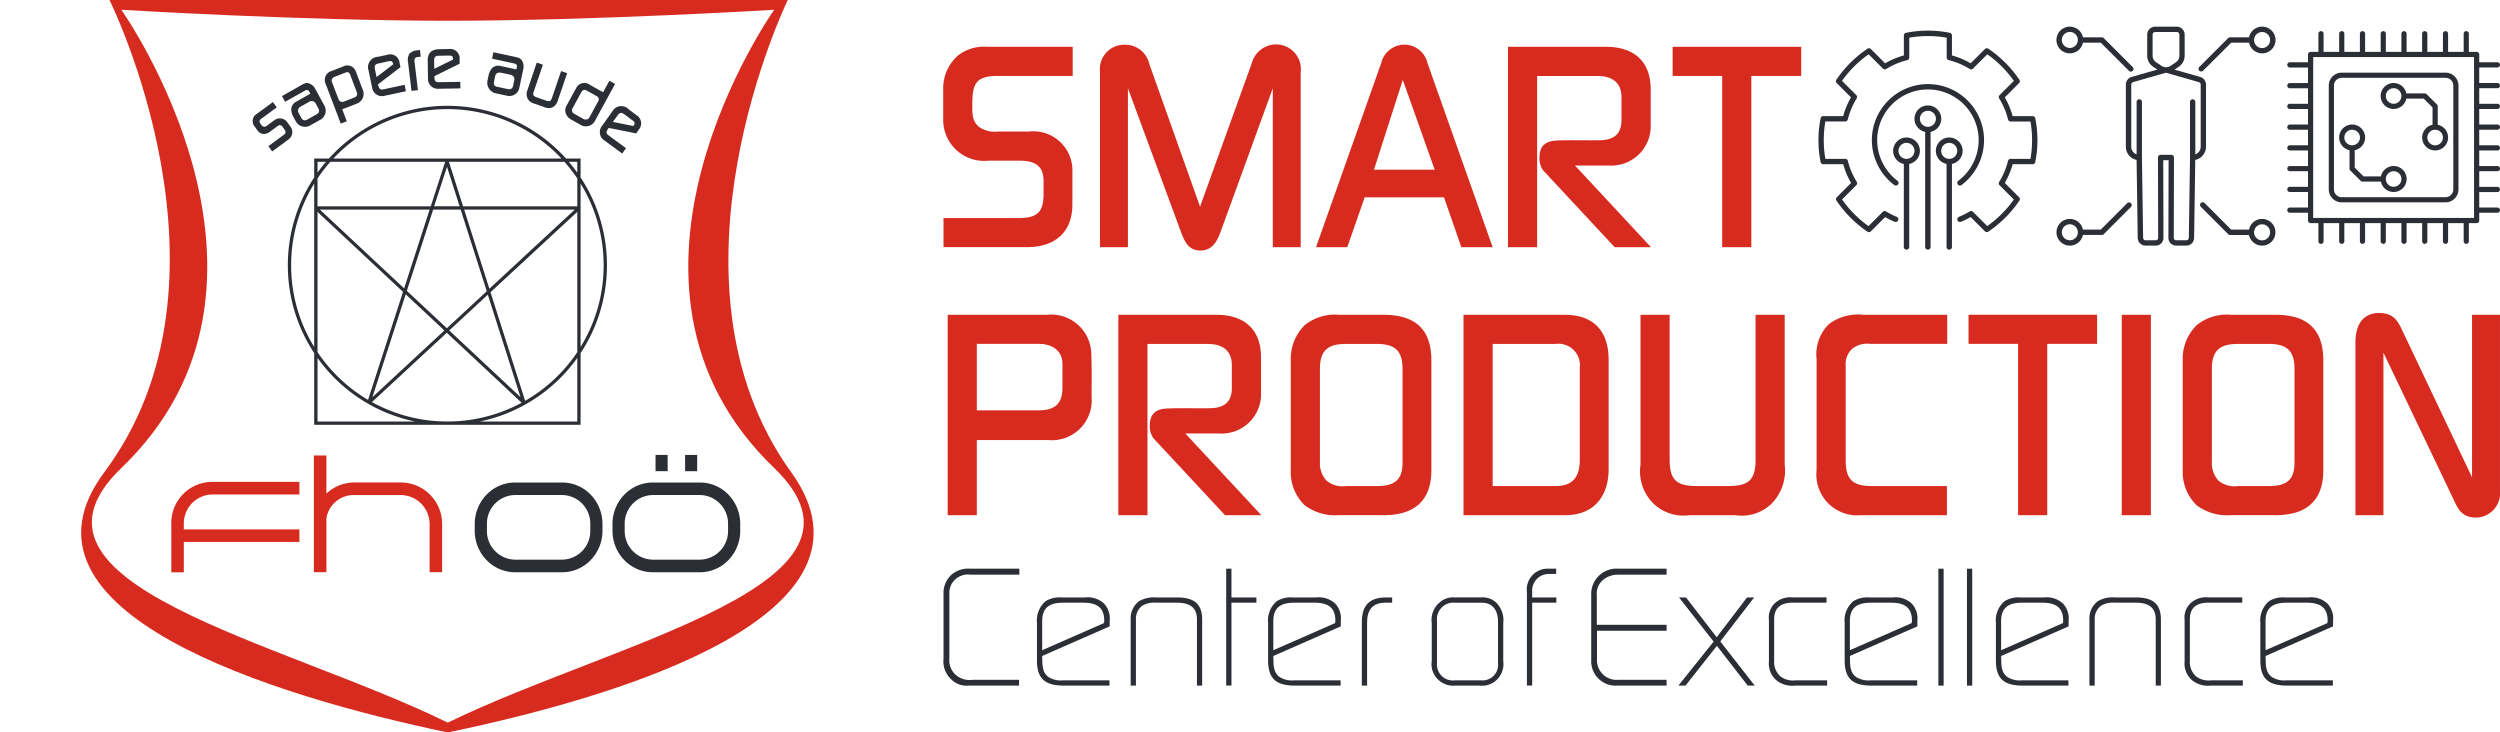 <svg xmlns="http://www.w3.org/2000/svg" xmlns:xlink="http://www.w3.org/1999/xlink" width="175" height="51.269" viewBox="0 0 175 51.269">
  <defs>
    <clipPath id="clip-path">
      <path id="Pfad_67" data-name="Pfad 67" d="M.029,4.732h175V-46.537H.029Z" transform="translate(-0.029 46.537)" fill="none"/>
    </clipPath>
  </defs>
  <g id="Gruppe_63" data-name="Gruppe 63" transform="translate(-0.029 46.537)">
    <g id="Gruppe_62" data-name="Gruppe 62" transform="translate(0.029 -46.537)" clip-path="url(#clip-path)">
      <g id="Gruppe_1" data-name="Gruppe 1" transform="translate(148.814 1.866)">
        <path id="Pfad_1" data-name="Pfad 1" d="M.834,1.251V-3.1a.562.562,0,0,0-.406-.539l-1.8-.513.295-.2A.932.932,0,0,0-.662-5.13V-6.6a.562.562,0,0,0-.56-.561h-1.5a.563.563,0,0,0-.561.561V-5.13a.934.934,0,0,0,.416.778l.295.195-1.8.515a.564.564,0,0,0-.406.539V1.251a.936.936,0,0,0,.751.916l.08,5.468a.545.545,0,0,0,.543.531h.715a.542.542,0,0,0,.543-.544l-.014-5.436h.374L-1.8,7.622a.542.542,0,0,0,.543.544h.717A.545.545,0,0,0,0,7.635l.08-5.469a.936.936,0,0,0,.751-.915M-2.655-4.664a.559.559,0,0,1-.25-.466V-6.6a.188.188,0,0,1,.188-.188h1.5a.188.188,0,0,1,.187.188V-5.13a.559.559,0,0,1-.25.466l-.374.249a.557.557,0,0,1-.623,0ZM.46,1.251a.561.561,0,0,1-.375.526V-1.89A.186.186,0,0,0-.1-2.077a.186.186,0,0,0-.187.187V2L-.37,7.628a.17.17,0,0,1-.168.164h-.717a.167.167,0,0,1-.168-.169L-1.41,2A.186.186,0,0,0-1.6,1.812h-.747A.186.186,0,0,0-2.53,2l.014,5.624a.168.168,0,0,1-.169.169H-3.4a.17.17,0,0,1-.169-.164L-3.652,2V-1.89a.186.186,0,0,0-.187-.187.186.186,0,0,0-.187.187V1.777A.56.56,0,0,1-4.4,1.251V-3.1a.186.186,0,0,1,.135-.18l2.294-.655,2.3.657A.185.185,0,0,1,.46-3.1Z" transform="translate(4.774 7.16)" fill="#2b2e34"/>
      </g>
      <g id="Gruppe_2" data-name="Gruppe 2" transform="translate(153.899 1.865)">
        <path id="Pfad_2" data-name="Pfad 2" d="M.662,0A.936.936,0,0,0-.255.748H-1.582A.185.185,0,0,0-1.714.8L-3.733,2.82a.187.187,0,0,0,0,.264.184.184,0,0,0,.264,0L-1.5,1.122h1.25A.935.935,0,1,0,.662,0m0,1.5a.561.561,0,1,1,.56-.56.562.562,0,0,1-.56.56" transform="translate(3.787)" fill="#2b2e34"/>
      </g>
      <g id="Gruppe_3" data-name="Gruppe 3" transform="translate(143.954 1.866)">
        <path id="Pfad_3" data-name="Pfad 3" d="M.139.278A.937.937,0,0,0,1.055-.47h1.25L4.269,1.494a.187.187,0,1,0,.264-.264L2.514-.789a.186.186,0,0,0-.132-.055H1.055a.937.937,0,0,0-.916-.747A.935.935,0,0,0-.8-.657.936.936,0,0,0,.139.278m0-1.5a.561.561,0,0,1,.56.56A.562.562,0,0,1,.139-.1a.562.562,0,0,1-.56-.561.561.561,0,0,1,.56-.56" transform="translate(0.796 1.591)" fill="#2b2e34"/>
      </g>
      <g id="Gruppe_4" data-name="Gruppe 4" transform="translate(143.954 14.158)">
        <path id="Pfad_4" data-name="Pfad 4" d="M.737.008-1.122,1.868H-2.371a.937.937,0,0,0-.916-.747.935.935,0,0,0-.935.934.936.936,0,0,0,.935.935.938.938,0,0,0,.916-.748h1.326a.186.186,0,0,0,.133-.054L1,.272A.187.187,0,0,0,.737.008M-3.287,2.616a.563.563,0,0,1-.561-.561.562.562,0,0,1,.561-.56.562.562,0,0,1,.56.56.563.563,0,0,1-.56.561" transform="translate(4.222 0.046)" fill="#2b2e34"/>
      </g>
      <g id="Gruppe_5" data-name="Gruppe 5" transform="translate(154.003 14.157)">
        <path id="Pfad_5" data-name="Pfad 5" d="M.646.174A.935.935,0,0,0-.27.922H-1.52L-3.38-.939a.187.187,0,0,0-.264,0,.187.187,0,0,0,0,.264L-1.729,1.24A.186.186,0,0,0-1.6,1.3H-.27A.935.935,0,1,0,.646.174m0,1.5a.561.561,0,1,1,.56-.56.563.563,0,0,1-.56.56" transform="translate(3.698 0.993)" fill="#2b2e34"/>
      </g>
      <g id="Gruppe_6" data-name="Gruppe 6" transform="translate(127.29 2.148)">
        <path id="Pfad_6" data-name="Pfad 6" d="M.05.889a.187.187,0,0,0-.182.147,7.77,7.77,0,0,0,0,3.072.185.185,0,0,0,.182.147h1.4A5.414,5.414,0,0,0,2,5.565l-1,1a.188.188,0,0,0-.023.237A8.181,8.181,0,0,0,3.145,8.979a.187.187,0,0,0,.237-.023l1-1a5.219,5.219,0,0,0,.682.334.188.188,0,0,0,.135-.35,5.166,5.166,0,0,1-.747-.378.187.187,0,0,0-.231.027l-1,1A7.765,7.765,0,0,1,1.369,6.722l1-1a.187.187,0,0,0,.027-.231,5.1,5.1,0,0,1-.621-1.472A.186.186,0,0,0,1.59,3.88H.2a7.678,7.678,0,0,1,0-2.617H1.59a.185.185,0,0,0,.181-.141A5.072,5.072,0,0,1,2.392-.35a.187.187,0,0,0-.027-.231l-1-1A7.744,7.744,0,0,1,3.229-3.437l1,1a.189.189,0,0,0,.231.027,5.038,5.038,0,0,1,1.472-.62.188.188,0,0,0,.142-.182V-4.6a7.476,7.476,0,0,1,2.617,0v1.387a.187.187,0,0,0,.141.182,5.058,5.058,0,0,1,1.473.62.187.187,0,0,0,.23-.027l1-1a7.744,7.744,0,0,1,1.859,1.859l-1,1a.185.185,0,0,0-.026.231,5.1,5.1,0,0,1,.62,1.472.185.185,0,0,0,.181.141h1.388a7.678,7.678,0,0,1,0,2.617H13.167a.188.188,0,0,0-.182.142,5.1,5.1,0,0,1-.62,1.472.188.188,0,0,0,.026.231l1,1a7.765,7.765,0,0,1-1.859,1.859l-1-1a.187.187,0,0,0-.231-.027,5.166,5.166,0,0,1-.747.378.188.188,0,0,0-.107.243.19.19,0,0,0,.242.107,5.219,5.219,0,0,0,.682-.334l1,1a.187.187,0,0,0,.237.023,8.159,8.159,0,0,0,2.173-2.174.187.187,0,0,0-.022-.237l-1-1a5.414,5.414,0,0,0,.551-1.31h1.4a.186.186,0,0,0,.182-.147,7.792,7.792,0,0,0,0-3.072.187.187,0,0,0-.182-.147h-1.4a5.5,5.5,0,0,0-.552-1.31l1-1a.188.188,0,0,0,.023-.237,8.125,8.125,0,0,0-2.174-2.173.189.189,0,0,0-.237.022l-1,1a5.454,5.454,0,0,0-1.31-.551v-1.4a.187.187,0,0,0-.147-.183,7.765,7.765,0,0,0-3.071,0,.187.187,0,0,0-.148.183v1.4a5.454,5.454,0,0,0-1.31.551l-1-1a.188.188,0,0,0-.237-.022A8.142,8.142,0,0,0,.971-1.661a.188.188,0,0,0,.023.237l1,1A5.454,5.454,0,0,0,1.447.889Z" transform="translate(0.286 5.092)" fill="#2b2e34"/>
      </g>
      <g id="Gruppe_7" data-name="Gruppe 7" transform="translate(131.029 5.886)">
        <path id="Pfad_7" data-name="Pfad 7" d="M.9,1.006a.187.187,0,0,0,.224.3A3.952,3.952,0,0,0,2.7-1.835,3.93,3.93,0,0,0-1.23-5.761,3.93,3.93,0,0,0-5.155-1.835,3.951,3.951,0,0,0-3.586,1.306a.189.189,0,0,0,.262-.038.188.188,0,0,0-.036-.262A3.572,3.572,0,0,1-4.781-1.835,3.555,3.555,0,0,1-1.23-5.386,3.555,3.555,0,0,1,2.322-1.835,3.572,3.572,0,0,1,.9,1.006" transform="translate(5.155 5.761)" fill="#2b2e34"/>
      </g>
      <g id="Gruppe_8" data-name="Gruppe 8" transform="translate(132.523 9.625)">
        <path id="Pfad_8" data-name="Pfad 8" d="M.139,1.167A.186.186,0,0,0,.326.981V-4.833a.937.937,0,0,0,.748-.916.936.936,0,0,0-.935-.935A.936.936,0,0,0-.8-5.749a.937.937,0,0,0,.748.916V.981a.186.186,0,0,0,.187.187m-.56-6.916a.561.561,0,0,1,.56-.561.561.561,0,0,1,.56.561.561.561,0,0,1-.56.56.561.561,0,0,1-.56-.56" transform="translate(0.796 6.684)" fill="#2b2e34"/>
      </g>
      <g id="Gruppe_9" data-name="Gruppe 9" transform="translate(134.018 7.382)">
        <path id="Pfad_9" data-name="Pfad 9" d="M.139,1.5a.186.186,0,0,0,.187-.187V-6.743a.936.936,0,0,0,.748-.916.935.935,0,0,0-.935-.934A.935.935,0,0,0-.8-7.659a.936.936,0,0,0,.748.916V1.314A.186.186,0,0,0,.139,1.5m-.56-9.16a.561.561,0,0,1,.56-.56.561.561,0,0,1,.56.56.562.562,0,0,1-.56.561.562.562,0,0,1-.56-.561" transform="translate(0.796 8.593)" fill="#2b2e34"/>
      </g>
      <g id="Gruppe_10" data-name="Gruppe 10" transform="translate(135.514 9.625)">
        <path id="Pfad_10" data-name="Pfad 10" d="M.139,1.167A.186.186,0,0,0,.326.981V-4.833a.937.937,0,0,0,.748-.916.936.936,0,0,0-.935-.935A.936.936,0,0,0-.8-5.749a.937.937,0,0,0,.748.916V.981a.186.186,0,0,0,.187.187m-.56-6.916a.561.561,0,0,1,.56-.561.561.561,0,0,1,.56.561.561.561,0,0,1-.56.56.561.561,0,0,1-.56-.56" transform="translate(0.796 6.684)" fill="#2b2e34"/>
      </g>
      <g id="Gruppe_11" data-name="Gruppe 11" transform="translate(160.109 2.18)">
        <path id="Pfad_11" data-name="Pfad 11" d="M2.187.378a.181.181,0,0,0,0-.363H.916V-.53A.182.182,0,0,0,.734-.711H.189V-1.982a.181.181,0,0,0-.181-.182.182.182,0,0,0-.182.182V-.711h-1.09V-1.982a.181.181,0,0,0-.181-.182.181.181,0,0,0-.181.182V-.711h-1.09V-1.982A.181.181,0,0,0-2.9-2.164a.182.182,0,0,0-.183.182V-.711H-4.169V-1.982a.181.181,0,0,0-.182-.182.181.181,0,0,0-.181.182V-.711h-1.09V-1.982A.181.181,0,0,0-5.8-2.164a.182.182,0,0,0-.182.182V-.711H-7.074V-1.982a.182.182,0,0,0-.182-.182.182.182,0,0,0-.182.182V-.711H-8.527V-1.982a.181.181,0,0,0-.182-.182.181.181,0,0,0-.181.182V-.711H-9.98V-1.982a.181.181,0,0,0-.182-.182.181.181,0,0,0-.181.182V-.711h-.545a.182.182,0,0,0-.182.181V.015h-1.271A.181.181,0,0,0-12.522.2a.181.181,0,0,0,.181.181h1.271v1.09h-1.271a.181.181,0,0,0-.181.181.181.181,0,0,0,.181.182h1.271V2.92h-1.271a.182.182,0,0,0-.181.182.181.181,0,0,0,.181.182h1.271V4.373h-1.271a.181.181,0,0,0-.181.182.182.182,0,0,0,.181.182h1.271V5.826h-1.271a.181.181,0,0,0-.181.182.181.181,0,0,0,.181.181h1.271v1.09h-1.271a.181.181,0,0,0-.181.181.181.181,0,0,0,.181.182h1.271v1.09h-1.271a.181.181,0,0,0-.181.181.182.182,0,0,0,.181.182h1.271v1.089h-1.271a.181.181,0,0,0-.181.182.181.181,0,0,0,.181.181h1.271v.545a.182.182,0,0,0,.182.182h.545v1.271a.182.182,0,0,0,.181.182.182.182,0,0,0,.182-.182V11.274h1.09v1.271a.182.182,0,0,0,.181.182.182.182,0,0,0,.182-.182V11.274h1.089v1.271a.183.183,0,0,0,.182.182.183.183,0,0,0,.182-.182V11.274h1.089v1.271a.183.183,0,0,0,.182.182.182.182,0,0,0,.181-.182V11.274h1.09v1.271a.182.182,0,0,0,.181.182.182.182,0,0,0,.182-.182V11.274H-3.08v1.271a.183.183,0,0,0,.183.182.182.182,0,0,0,.181-.182V11.274h1.09v1.271a.182.182,0,0,0,.181.182.182.182,0,0,0,.181-.182V11.274h1.09v1.271a.183.183,0,0,0,.182.182.182.182,0,0,0,.181-.182V11.274H.734a.182.182,0,0,0,.182-.182v-.545H2.187a.181.181,0,0,0,0-.363H.916V9.1H2.187a.181.181,0,0,0,0-.363H.916V7.642H2.187a.181.181,0,0,0,0-.363H.916V6.189H2.187a.181.181,0,0,0,0-.363H.916V4.737H2.187a.182.182,0,0,0,0-.364H.916V3.284H2.187a.182.182,0,0,0,0-.364H.916V1.831H2.187a.181.181,0,0,0,0-.363H.916V.378ZM.552,10.91H-10.707V-.349H.552Z" transform="translate(12.522 2.164)" fill="#2b2e34"/>
      </g>
      <g id="Gruppe_12" data-name="Gruppe 12" transform="translate(163.014 5.085)">
        <path id="Pfad_12" data-name="Pfad 12" d="M.135,1.35H7.4A.909.909,0,0,0,8.307.442V-6.822A.909.909,0,0,0,7.4-7.73H.135a.909.909,0,0,0-.908.908V.442a.909.909,0,0,0,.908.908M-.41-6.822a.545.545,0,0,1,.545-.545H7.4a.545.545,0,0,1,.544.545V.442A.545.545,0,0,1,7.4.987H.135A.545.545,0,0,1-.41.442Z" transform="translate(0.773 7.73)" fill="#2b2e34"/>
      </g>
      <g id="Gruppe_13" data-name="Gruppe 13" transform="translate(166.646 5.811)">
        <path id="Pfad_13" data-name="Pfad 13" d="M.135.27a.91.91,0,0,0,.889-.726H2.239l.62.619V1.378a.907.907,0,1,0,.363,0V.089A.181.181,0,0,0,3.169-.04L2.443-.766a.185.185,0,0,0-.129-.053H1.024a.909.909,0,0,0-.889-.727.909.909,0,0,0-.908.908A.909.909,0,0,0,.135.27m3.45,2a.545.545,0,1,1-.544-.545.545.545,0,0,1,.544.545M.135-1.183A.546.546,0,0,1,.68-.638a.546.546,0,0,1-.545.545A.546.546,0,0,1-.41-.638a.546.546,0,0,1,.545-.545" transform="translate(0.773 1.546)" fill="#2b2e34"/>
      </g>
      <g id="Gruppe_14" data-name="Gruppe 14" transform="translate(163.741 8.717)">
        <path id="Pfad_14" data-name="Pfad 14" d="M.108.267v1.29a.185.185,0,0,0,.053.128l.727.727a.18.18,0,0,0,.128.053h1.29a.909.909,0,1,0,0-.363H1.091l-.62-.62V.267A.909.909,0,0,0,1.2-.622.909.909,0,0,0,.29-1.53a.908.908,0,0,0-.908.908A.91.91,0,0,0,.108.267M3.195,1.738a.545.545,0,1,1-.545.545.546.546,0,0,1,.545-.545m-2.9-2.9a.545.545,0,0,1,.544.545A.545.545,0,0,1,.29-.078.545.545,0,0,1-.255-.622.545.545,0,0,1,.29-1.167" transform="translate(0.618 1.53)" fill="#2b2e34"/>
      </g>
      <g id="Gruppe_15" data-name="Gruppe 15" transform="translate(66.024 3.277)">
        <path id="Pfad_15" data-name="Pfad 15" d="M.569.3c-1.578,0-1.788.589-1.788,2,0,.61-.042,1.156.484,1.578a1.9,1.9,0,0,0,1.3.315H2.735A2.742,2.742,0,0,1,5.785,7.075V9.3c0,1.977-1.262,2.986-3.175,2.986H-3.237V10.25H2c1.452,0,1.788-.5,1.767-1.85V7.664c0-1.136-.673-1.43-1.7-1.43H-.1A2.866,2.866,0,0,1-3.258,3.416V1.229a3.062,3.062,0,0,1,1.03-2.355A2.974,2.974,0,0,1-.146-1.737H5.806V.3Z" transform="translate(3.258 1.737)" fill="#d82b1f"/>
      </g>
      <g id="Gruppe_16" data-name="Gruppe 16" transform="translate(77.001 3.109)">
        <path id="Pfad_16" data-name="Pfad 16" d="M1.8,2.111V-9.014L-1.8.891c-.274.735-.569,1.451-1.473,1.451-.862,0-1.135-.694-1.387-1.388l-3.68-9.968V2.111h-1.956v-12.3a1.7,1.7,0,0,1,1.746-1.872,1.711,1.711,0,0,1,1.7,1.325L-3.292-.728.326-10.76a1.773,1.773,0,0,1,1.682-1.325,1.738,1.738,0,0,1,1.746,1.957V2.111Z" transform="translate(10.294 12.085)" fill="#d82b1f"/>
      </g>
      <g id="Gruppe_17" data-name="Gruppe 17" transform="translate(92.121 3.13)">
        <path id="Pfad_17" data-name="Pfad 17" d="M.9.366-1.116,6.654H3.133ZM5,12.08,3.785,8.589H-1.767L-2.987,12.08H-5.174L-.61-.812A1.682,1.682,0,0,1,1.009-2.1,1.664,1.664,0,0,1,2.628-.812L7.192,12.08Z" transform="translate(5.174 2.095)" fill="#d82b1f"/>
      </g>
      <g id="Gruppe_18" data-name="Gruppe 18" transform="translate(105.559 3.277)">
        <path id="Pfad_18" data-name="Pfad 18" d="M1.11,2.086-3.9-3.3a1.451,1.451,0,0,1-.253-.883c0-.862.463-1.178,1.262-1.2.988-.042,2,0,2.987-.02.946-.022,1.493-.421,1.493-1.41v-1.6C1.594-9.46.9-9.9-.089-9.9H-4.316V2.086h-2.04V-11.942H.5c1.935,0,3.133.989,3.133,2.987v2.419A2.759,2.759,0,0,1,.69-3.634H-1.666l5.32,5.719Z" transform="translate(6.356 11.942)" fill="#d82b1f"/>
      </g>
      <g id="Gruppe_19" data-name="Gruppe 19" transform="translate(117.083 3.277)">
        <path id="Pfad_19" data-name="Pfad 19" d="M.819.3V12.291h-2.04V.3h-3.47v-2.04h9V.3Z" transform="translate(4.691 1.737)" fill="#d82b1f"/>
      </g>
      <g id="Gruppe_20" data-name="Gruppe 20" transform="translate(66.339 22.036)">
        <path id="Pfad_20" data-name="Pfad 20" d="M1.195.513C1.195-.455.438-.9-.445-.9H-4.8V3.751H-.488c1.115,0,1.682-.421,1.682-1.578ZM.207,5.833H-4.8v5.258h-2.04V-2.936H.1A2.806,2.806,0,0,1,3.214-.181c.041,1.009.021,2,.021,3.007A2.79,2.79,0,0,1,.207,5.833" transform="translate(6.839 2.936)" fill="#d82b1f"/>
      </g>
      <g id="Gruppe_21" data-name="Gruppe 21" transform="translate(78.283 22.035)">
        <path id="Pfad_21" data-name="Pfad 21" d="M1.11,2.086-3.9-3.3a1.451,1.451,0,0,1-.253-.883c0-.862.463-1.178,1.262-1.2.989-.042,2,0,2.987-.02.946-.022,1.493-.421,1.493-1.41v-1.6C1.594-9.46.9-9.9-.089-9.9H-4.316V2.086h-2.04V-11.942H.5c1.935,0,3.133.989,3.133,2.987v2.419A2.759,2.759,0,0,1,.69-3.634H-1.666l5.32,5.719Z" transform="translate(6.356 11.942)" fill="#d82b1f"/>
      </g>
      <g id="Gruppe_22" data-name="Gruppe 22" transform="translate(90.355 22.036)">
        <path id="Pfad_22" data-name="Pfad 22" d="M1.163.563C1.163-.72.617-1.183-.646-1.183H-2.791c-1.262,0-1.829.442-1.829,1.746v6.5a1.8,1.8,0,0,0,.462,1.325,1.76,1.76,0,0,0,1.367.378H-.646c1.2,0,1.809-.378,1.809-1.64ZM-.183,10.8H-3.275a3.523,3.523,0,0,1-2.417-.694A3.231,3.231,0,0,1-6.66,7.65V-.026a3.3,3.3,0,0,1,.988-2.482,3.358,3.358,0,0,1,2.4-.714H-.162c2.166,0,3.344.967,3.344,3.2V7.63c0,2.208-1.22,3.175-3.365,3.175" transform="translate(6.66 3.222)" fill="#d82b1f"/>
      </g>
      <g id="Gruppe_23" data-name="Gruppe 23" transform="translate(102.446 22.036)">
        <path id="Pfad_23" data-name="Pfad 23" d="M1.21.55A1.5,1.5,0,0,0-.472-1.112H-4.889V8.836H-.472c1.219,0,1.682-.673,1.682-1.83ZM.2,10.876h-7.13V-3.151H.159C2.2-3.151,3.229-1.994,3.229,0V7.658c0,1.914-1.052,3.217-3.028,3.217" transform="translate(6.929 3.151)" fill="#d82b1f"/>
      </g>
      <g id="Gruppe_24" data-name="Gruppe 24" transform="translate(114.833 22.036)">
        <path id="Pfad_24" data-name="Pfad 24" d="M1.367,1.964a2.981,2.981,0,0,1-2.545.82h-3.2a3.045,3.045,0,0,1-2.544-.82,3.164,3.164,0,0,1-.9-2.713V-11.243h2.04V-1.128c0,1.493.5,1.872,1.956,1.872h2.1C-.316.744.231.386.231-1.086V-11.243h2.04V-.75a3.317,3.317,0,0,1-.9,2.713" transform="translate(7.824 11.243)" fill="#d82b1f"/>
      </g>
      <g id="Gruppe_25" data-name="Gruppe 25" transform="translate(127.157 22.035)">
        <path id="Pfad_25" data-name="Pfad 25" d="M.56.3A1.681,1.681,0,0,0-.7.639a1.434,1.434,0,0,0-.463,1.2V8.463c0,1.346.505,1.788,1.83,1.788H5.922v2.04H-.092A2.857,2.857,0,0,1-3.2,9.136V1.376a2.967,2.967,0,0,1,.862-2.46A3.394,3.394,0,0,1,.076-1.737H5.943V.3Z" transform="translate(3.205 1.737)" fill="#d82b1f"/>
      </g>
      <g id="Gruppe_26" data-name="Gruppe 26" transform="translate(137.797 22.035)">
        <path id="Pfad_26" data-name="Pfad 26" d="M.819.3V12.291h-2.04V.3h-3.47v-2.04h9V.3Z" transform="translate(4.691 1.737)" fill="#d82b1f"/>
      </g>
      <path id="Pfad_27" data-name="Pfad 27" d="M126.468-27.778h2.04V-13.75h-2.04Z" transform="translate(22.055 49.813)" fill="#d82b1f"/>
      <g id="Gruppe_27" data-name="Gruppe 27" transform="translate(152.792 22.036)">
        <path id="Pfad_28" data-name="Pfad 28" d="M1.163.563C1.163-.72.617-1.183-.646-1.183H-2.791c-1.262,0-1.83.442-1.83,1.746v6.5a1.8,1.8,0,0,0,.463,1.325,1.76,1.76,0,0,0,1.367.378H-.646c1.2,0,1.809-.378,1.809-1.64ZM-.183,10.8H-3.275a3.523,3.523,0,0,1-2.417-.694A3.231,3.231,0,0,1-6.66,7.65V-.026a3.3,3.3,0,0,1,.988-2.482,3.358,3.358,0,0,1,2.4-.714H-.162c2.166,0,3.344.967,3.344,3.2V7.63c0,2.208-1.22,3.175-3.365,3.175" transform="translate(6.66 3.222)" fill="#d82b1f"/>
      </g>
      <g id="Gruppe_28" data-name="Gruppe 28" transform="translate(164.884 21.91)">
        <path id="Pfad_29" data-name="Pfad 29" d="M1.257,2.129c-1.136,0-1.325-.737-1.746-1.6L-5.241-9.416V1.962H-7.2V-10.132c0-1.094.421-2.06,1.661-2.06,1.136,0,1.367.694,1.788,1.578L.962-.689V-12.066H2.918V.215A1.718,1.718,0,0,1,1.257,2.129" transform="translate(7.197 12.192)" fill="#d82b1f"/>
      </g>
      <g id="Gruppe_29" data-name="Gruppe 29" transform="translate(66.047 39.809)">
        <path id="Pfad_30" data-name="Pfad 30" d="M.281.062A1.345,1.345,0,0,0-.762.369,1.291,1.291,0,0,0-1.2,1.387v4.54A1.365,1.365,0,0,0-.749,7.081a1.489,1.489,0,0,0,1.165.343H3.679v.405H.134A1.491,1.491,0,0,1-1.057,7.4a1.691,1.691,0,0,1-.551-1.447V1.412A1.721,1.721,0,0,1-1.019.037,1.8,1.8,0,0,1,.268-.355H3.7V.062Z" transform="translate(1.608 0.355)" fill="#2b2e34"/>
      </g>
      <g id="Gruppe_30" data-name="Gruppe 30" transform="translate(72.585 41.821)">
        <path id="Pfad_31" data-name="Pfad 31" d="M.48.055H-.895c-.92,0-1.485.295-1.485,1.3V3.38l4.331-1.9c0-.061.013-.11.013-.172C1.965.325,1.363.055.48.055M2.345,1.711-2.379,3.784c.025.529-.049,1.117.442,1.473A1.6,1.6,0,0,0-.931,5.49H2.332v.369H-.845c-1.264,0-1.9-.417-1.9-1.755V1.465A1.767,1.767,0,0,1-2.134-.056,1.887,1.887,0,0,1-1.017-.313H.627A1.68,1.68,0,0,1,1.952.116,1.529,1.529,0,0,1,2.345,1.33Z" transform="translate(2.747 0.313)" fill="#2b2e34"/>
      </g>
      <g id="Gruppe_31" data-name="Gruppe 31" transform="translate(79.148 41.821)">
        <path id="Pfad_32" data-name="Pfad 32" d="M.69.918V-3.72c0-.9-.589-1.166-1.4-1.166H-2.17a1.658,1.658,0,0,0-.969.209,1.154,1.154,0,0,0-.442.957V.918h-.368V-3.708a1.5,1.5,0,0,1,.577-1.276,2.047,2.047,0,0,1,1.2-.27h1.46c1.092,0,1.767.356,1.767,1.546V.918Z" transform="translate(3.948 5.254)" fill="#2b2e34"/>
      </g>
      <g id="Gruppe_32" data-name="Gruppe 32" transform="translate(85.834 39.809)">
        <path id="Pfad_33" data-name="Pfad 33" d="M.055.354v5.8H-.313V-2.026H.055V-.014H1.8V.354Z" transform="translate(0.313 2.026)" fill="#2b2e34"/>
      </g>
      <g id="Gruppe_33" data-name="Gruppe 33" transform="translate(88.765 41.821)">
        <path id="Pfad_34" data-name="Pfad 34" d="M.48.055H-.895c-.92,0-1.485.295-1.485,1.3V3.38l4.331-1.9c0-.061.013-.11.013-.172C1.965.325,1.363.055.48.055M2.345,1.711-2.379,3.784c.025.529-.049,1.117.442,1.473A1.6,1.6,0,0,0-.931,5.49H2.332v.369H-.845c-1.264,0-1.9-.417-1.9-1.755V1.465A1.767,1.767,0,0,1-2.134-.056,1.887,1.887,0,0,1-1.017-.313H.627A1.68,1.68,0,0,1,1.952.116,1.529,1.529,0,0,1,2.345,1.33Z" transform="translate(2.747 0.313)" fill="#2b2e34"/>
      </g>
      <g id="Gruppe_34" data-name="Gruppe 34" transform="translate(95.328 41.821)">
        <path id="Pfad_35" data-name="Pfad 35" d="M.245.055c-.9,0-1.276.516-1.276,1.374v4.43H-1.4V1.429C-1.4.251-.884-.313.306-.313H.723V.055Z" transform="translate(1.4 0.313)" fill="#2b2e34"/>
      </g>
      <g id="Gruppe_35" data-name="Gruppe 35" transform="translate(100.223 41.822)">
        <path id="Pfad_36" data-name="Pfad 36" d="M.69.252C.69-.485.358-1.073-.451-1.073H-2.377a1.07,1.07,0,0,0-.786.258A1.136,1.136,0,0,0-3.58.2V3.16a1.112,1.112,0,0,0,1.252,1.2H-.513A1.094,1.094,0,0,0,.69,3.135ZM.505,4.411a1.459,1.459,0,0,1-1.068.32H-2.316a1.5,1.5,0,0,1-1.068-.32A1.487,1.487,0,0,1-3.948,3V.362A1.585,1.585,0,0,1-3.384-1.1a1.385,1.385,0,0,1,1.056-.343H-.5A1.38,1.38,0,0,1,.53-1.11,1.72,1.72,0,0,1,1.057.362V3A1.546,1.546,0,0,1,.505,4.411" transform="translate(3.948 1.441)" fill="#2b2e34"/>
      </g>
      <g id="Gruppe_36" data-name="Gruppe 36" transform="translate(106.884 39.809)">
        <path id="Pfad_37" data-name="Pfad 37" d="M.055.354v5.8H-.313V-.383A1.461,1.461,0,0,1,1.22-2.026h.516v.368H1.258A1.166,1.166,0,0,0,.055-.406v.392H1.747V.354Z" transform="translate(0.313 2.026)" fill="#2b2e34"/>
      </g>
      <g id="Gruppe_37" data-name="Gruppe 37" transform="translate(111.386 39.809)">
        <path id="Pfad_38" data-name="Pfad 38" d="M.272,1.217A1.71,1.71,0,0,1-1.556-.574V-5.1A1.772,1.772,0,0,1,.358-6.967H3.719v.417H.333a1.662,1.662,0,0,0-1.08.381A1.257,1.257,0,0,0-1.164-5.1V-3.04H3.719v.417H-1.152V-.636A1.375,1.375,0,0,0,.333.812H3.719v.405Z" transform="translate(1.556 6.967)" fill="#2b2e34"/>
      </g>
      <g id="Gruppe_38" data-name="Gruppe 38" transform="translate(117.483 41.821)">
        <path id="Pfad_39" data-name="Pfad 39" d="M.722.918-1.437-1.867-3.633.918h-.5l2.466-3.08L-4.088-5.254H-3.6L-1.45-2.469.673-5.254h.5L-1.2-2.174,1.213.918Z" transform="translate(4.136 5.254)" fill="#2b2e34"/>
      </g>
      <g id="Gruppe_39" data-name="Gruppe 39" transform="translate(123.825 41.821)">
        <path id="Pfad_40" data-name="Pfad 40" d="M.272.918A1.779,1.779,0,0,1-.992.575a1.524,1.524,0,0,1-.564-1.35v-2.9a1.383,1.383,0,0,1,.392-1.152,1.559,1.559,0,0,1,1.251-.43H2.48v.368H.148c-.809,0-1.337.295-1.337,1.166v2.9A1.349,1.349,0,0,0-.758.267,1.456,1.456,0,0,0,.3.55H2.518V.918Z" transform="translate(1.556 5.254)" fill="#2b2e34"/>
      </g>
      <g id="Gruppe_40" data-name="Gruppe 40" transform="translate(129.124 41.821)">
        <path id="Pfad_41" data-name="Pfad 41" d="M.48.055H-.895c-.92,0-1.485.295-1.485,1.3V3.38l4.331-1.9c0-.061.013-.11.013-.172C1.965.325,1.363.055.48.055M2.345,1.711-2.379,3.784c.025.529-.049,1.117.442,1.473A1.6,1.6,0,0,0-.931,5.49H2.332v.369H-.845c-1.264,0-1.9-.417-1.9-1.755V1.465A1.767,1.767,0,0,1-2.134-.056,1.887,1.887,0,0,1-1.017-.313H.627A1.68,1.68,0,0,1,1.952.116,1.529,1.529,0,0,1,2.345,1.33Z" transform="translate(2.747 0.313)" fill="#2b2e34"/>
      </g>
      <path id="Pfad_42" data-name="Pfad 42" d="M115.54-12.647h.369v8.184h-.369Z" transform="translate(20.146 52.456)" fill="#2b2e34"/>
      <path id="Pfad_43" data-name="Pfad 43" d="M117.243-12.647h.368v8.184h-.368Z" transform="translate(20.444 52.456)" fill="#2b2e34"/>
      <g id="Gruppe_41" data-name="Gruppe 41" transform="translate(139.711 41.821)">
        <path id="Pfad_44" data-name="Pfad 44" d="M.48.055H-.895c-.92,0-1.485.295-1.485,1.3V3.38l4.331-1.9c0-.061.013-.11.013-.172C1.965.325,1.363.055.48.055M2.345,1.711-2.379,3.784c.025.529-.049,1.117.442,1.473A1.6,1.6,0,0,0-.931,5.49H2.332v.369H-.845c-1.264,0-1.9-.417-1.9-1.755V1.465A1.767,1.767,0,0,1-2.134-.056,1.887,1.887,0,0,1-1.017-.313H.627A1.68,1.68,0,0,1,1.952.116,1.529,1.529,0,0,1,2.345,1.33Z" transform="translate(2.747 0.313)" fill="#2b2e34"/>
      </g>
      <g id="Gruppe_42" data-name="Gruppe 42" transform="translate(146.261 41.821)">
        <path id="Pfad_45" data-name="Pfad 45" d="M.69.918V-3.72c0-.9-.59-1.166-1.4-1.166h-1.46a1.658,1.658,0,0,0-.969.209,1.154,1.154,0,0,0-.442.957V.918h-.369V-3.708a1.5,1.5,0,0,1,.577-1.276,2.05,2.05,0,0,1,1.2-.27h1.46c1.092,0,1.767.356,1.767,1.546V.918Z" transform="translate(3.949 5.254)" fill="#2b2e34"/>
      </g>
      <g id="Gruppe_43" data-name="Gruppe 43" transform="translate(152.923 41.821)">
        <path id="Pfad_46" data-name="Pfad 46" d="M.272.918A1.779,1.779,0,0,1-.992.575a1.524,1.524,0,0,1-.564-1.35v-2.9a1.383,1.383,0,0,1,.392-1.152,1.559,1.559,0,0,1,1.251-.43H2.48v.368H.148c-.809,0-1.337.295-1.337,1.166v2.9A1.345,1.345,0,0,0-.758.267,1.456,1.456,0,0,0,.3.55H2.518V.918Z" transform="translate(1.556 5.254)" fill="#2b2e34"/>
      </g>
      <g id="Gruppe_44" data-name="Gruppe 44" transform="translate(158.222 41.821)">
        <path id="Pfad_47" data-name="Pfad 47" d="M.48.055H-.895c-.92,0-1.485.295-1.485,1.3V3.38l4.331-1.9c0-.061.013-.11.013-.172C1.965.325,1.363.055.48.055M2.345,1.711-2.379,3.784c.025.529-.049,1.117.442,1.473A1.6,1.6,0,0,0-.931,5.49H2.332v.369H-.845c-1.264,0-1.9-.417-1.9-1.755V1.465A1.767,1.767,0,0,1-2.134-.056,1.887,1.887,0,0,1-1.017-.313H.627A1.68,1.68,0,0,1,1.952.116,1.529,1.529,0,0,1,2.345,1.33Z" transform="translate(2.747 0.313)" fill="#2b2e34"/>
      </g>
      <g id="Gruppe_45" data-name="Gruppe 45" transform="translate(5.683 -0.001)">
        <path id="Pfad_48" data-name="Pfad 48" d="M7.39,4.915c-9.749-13.513-.24-33.057-.24-33.057h-47.48S-30.6-8.6-40.691,4.915C-48,14.7-28.946,20.561-16.65,23.129-4.279,20.561,14.525,14.808,7.39,4.915M-16.65,22.442C-28.337,16.716-47.98,12.77-39.5,4.621c13.531-13,0-32.077,0-32.077s12.61.768,22.846.768S6.2-27.456,6.2-27.456-7.332-8.383,6.2,4.621c8.476,8.15-11.091,12.1-22.851,17.822" transform="translate(42.311 28.142)" fill="#d82b1f"/>
      </g>
      <g id="Gruppe_46" data-name="Gruppe 46" transform="translate(20.149 7.406)">
        <path id="Pfad_49" data-name="Pfad 49" d="M3.047,3.32H-15.6V-1.7a11.112,11.112,0,0,1-1.845-6.147A11.123,11.123,0,0,1-15.6-13.994v-1.325h1.028a11.185,11.185,0,0,1,8.3-3.691,11.183,11.183,0,0,1,8.3,3.691H3.047v1.325A11.123,11.123,0,0,1,4.892-7.845,11.109,11.109,0,0,1,3.047-1.7Zm-7.056-.231H2.817V-1.362A11.167,11.167,0,0,1-4.009,3.089M-15.367-1.768A10.923,10.923,0,0,0-6.276,3.089,10.93,10.93,0,0,0,2.817-1.768V-13.924a11.207,11.207,0,0,0-.9-1.165H-14.468a11.027,11.027,0,0,0-.9,1.165Zm0,4.857h6.825a11.162,11.162,0,0,1-6.825-4.451ZM-15.6-13.564a10.883,10.883,0,0,0-1.614,5.719A10.869,10.869,0,0,0-15.6-2.128Zm18.647,0V-2.128A10.869,10.869,0,0,0,4.661-7.845a10.883,10.883,0,0,0-1.614-5.719m-.825-1.525q.312.366.594.76v-.76Zm-17.589,0v.759c.184-.261.384-.515.592-.759Zm1.109-.23H1.707a10.957,10.957,0,0,0-7.983-3.459,10.957,10.957,0,0,0-7.982,3.459" transform="translate(17.445 19.01)" fill="#2b2e34"/>
      </g>
      <g id="Gruppe_47" data-name="Gruppe 47" transform="translate(22.021 11.262)">
        <path id="Pfad_50" data-name="Pfad 50" d="M.577,2.529.389,2.41l2.5-7.725L-3.3-11.1l.079-.2H4.831L5.86-14.482h.22L7.094-11.3h8.115l.079.2L9.012-5.288l2.456,7.7-.189.119L5.953-2.453Zm2.5-7.671L.746,2.058,5.783-2.611Zm3.045,2.53,4.991,4.669L8.825-5.115ZM3.156-5.383l2.8,2.615,2.795-2.59L6.924-11.073H5Zm4.011-5.69L8.934-5.532l5.979-5.541Zm-10.1,0,5.9,5.516,1.787-5.516Zm8-.231H6.85l-.881-2.764Z" transform="translate(3.301 14.482)" fill="#2b2e34"/>
      </g>
      <g id="Gruppe_48" data-name="Gruppe 48" transform="translate(17.687 7.143)">
        <path id="Pfad_51" data-name="Pfad 51" d="M.2.514,1.378-.353A.629.629,0,0,0,1.5-1.191L1.25-1.544a.637.637,0,0,0-.892-.132l-.549.4A.234.234,0,0,1-.525-1.3l-.116-.162A.2.2,0,0,1-.6-1.748L-.526-1.8.519-2.573.253-2.945-.9-2.1a.582.582,0,0,0-.121.875l.2.281a.57.57,0,0,0,.433.234A.718.718,0,0,0,.068-.886l.5-.366A.225.225,0,0,1,.934-1.2l.125.173c.1.139.1.27.008.336l-.093.07L-.064.142Z" transform="translate(1.165 2.945)" fill="#2b2e34"/>
      </g>
      <g id="Gruppe_49" data-name="Gruppe 49" transform="translate(19.737 5.811)">
        <path id="Pfad_52" data-name="Pfad 52" d="M0,.136l.221.4,1.351-.76c.167-.1.267-.081.329.036l.087.156L1,.527C.611.749.547,1.135.811,1.618l.16.29a.733.733,0,0,0,.962.308l.8-.449A.723.723,0,0,0,2.977.82L2.3-.424A.756.756,0,0,0,1.888-.75c-.164-.049-.25-.035-.475.09Zm1.572,1.7a.25.25,0,0,1-.116-.051A.368.368,0,0,1,1.371,1.7L1.158,1.3A.32.32,0,0,1,1.331.862l.553-.31A.312.312,0,0,1,2.35.635l.213.39a.3.3,0,0,1,.028.125.278.278,0,0,1-.014.125c-.02.046-.083.1-.211.173l-.539.3a.48.48,0,0,1-.255.09" transform="translate(0 0.777)" fill="#2b2e34"/>
      </g>
      <g id="Gruppe_50" data-name="Gruppe 50" transform="translate(22.744 4.591)">
        <path id="Pfad_53" data-name="Pfad 53" d="M.165.6.588.44.269-.4,1.322-.811A.732.732,0,0,0,1.7-1.784l-.47-1.238a.631.631,0,0,0-.907-.371l-.8.312a.65.65,0,0,0-.409.916ZM0-1.128-.446-2.3c-.063-.167,0-.3.2-.381l.756-.295c.15-.059.251-.009.315.157L1.291-1.59a.26.26,0,0,1-.143.352l-.8.312A.278.278,0,0,1,0-1.128" transform="translate(0.944 3.46)" fill="#2b2e34"/>
      </g>
      <g id="Gruppe_51" data-name="Gruppe 51" transform="translate(25.771 3.811)">
        <path id="Pfad_54" data-name="Pfad 54" d="M.393.383.3-.067-1.167.248C-1.3.277-1.385.263-1.435.206A.5.5,0,0,1-1.5.1a1.192,1.192,0,0,1-.038-.114l-.02-.088,1.571-1.2-.066-.32A.654.654,0,0,0-.905-2.17l-.661.143a.723.723,0,0,0-.655.959L-1.968.144A.691.691,0,0,0-1.092.7ZM-1.774-1.155c-.051-.24.012-.358.223-.4l.726-.159c.206-.043.283,0,.318.172L-.5-1.5l-1.164.89Z" transform="translate(2.25 2.193)" fill="#2b2e34"/>
      </g>
      <g id="Gruppe_52" data-name="Gruppe 52" transform="translate(28.55 3.498)">
        <path id="Pfad_55" data-name="Pfad 55" d="M.038.426.488.37.245-1.644c-.02-.173.052-.284.217-.3l.221-.028L.628-2.439l-.256.031a.8.8,0,0,0-.492.25A.832.832,0,0,0-.207-1.6Z" transform="translate(0.218 2.439)" fill="#2b2e34"/>
      </g>
      <g id="Gruppe_53" data-name="Gruppe 53" transform="translate(29.935 3.43)">
        <path id="Pfad_56" data-name="Pfad 56" d="M.341.41.332-.049l-1.5.026c-.135,0-.217-.026-.255-.093a.427.427,0,0,1-.041-.122c-.011-.067-.016-.108-.016-.117l0-.092L.285-1.319l0-.328a.657.657,0,0,0-.735-.7l-.675.013c-.565.009-.834.276-.825.814L-1.93-.282a.689.689,0,0,0,.752.718ZM-1.5-1.519c0-.246.081-.35.3-.354l.742-.014c.213,0,.28.059.281.231l0,.046-1.311.648Z" transform="translate(1.954 2.347)" fill="#2b2e34"/>
      </g>
      <g id="Gruppe_54" data-name="Gruppe 54" transform="translate(34.109 3.658)">
        <path id="Pfad_57" data-name="Pfad 57" d="M.064,0-.03.45,1.479.775c.188.041.255.117.227.249L1.67,1.2.568.962c-.437-.1-.739.155-.852.7l-.067.325a.754.754,0,0,0,.527.874l.9.194a.706.706,0,0,0,.8-.552l.292-1.392a.77.77,0,0,0-.1-.518C1.968.442,1.894.395,1.644.339ZM.148,2.332A.29.29,0,0,1,.1,2.215a.342.342,0,0,1,0-.128l.092-.435c.036-.179.2-.265.415-.217l.619.132c.222.047.336.194.3.374l-.09.437a.276.276,0,0,1-.06.112.3.3,0,0,1-.092.086A.485.485,0,0,1,1,2.563l-.6-.13a.475.475,0,0,1-.253-.1" transform="translate(0.366)" fill="#2b2e34"/>
      </g>
      <g id="Gruppe_55" data-name="Gruppe 55" transform="translate(36.864 4.381)">
        <path id="Pfad_58" data-name="Pfad 58" d="M.422.111,0-.039-.645,1.855c-.07.209-.176.254-.392.179l-.686-.241a.338.338,0,0,1-.211-.15.163.163,0,0,1-.02-.11.737.737,0,0,1,.035-.122l.644-1.894-.431-.149-.66,1.951a.722.722,0,0,0,.043.611.752.752,0,0,0,.449.309l.684.24a.777.777,0,0,0,.546.04.728.728,0,0,0,.4-.455Z" transform="translate(2.414 0.633)" fill="#2b2e34"/>
      </g>
      <g id="Gruppe_56" data-name="Gruppe 56" transform="translate(39.565 5.653)">
        <path id="Pfad_59" data-name="Pfad 59" d="M.519.033l-.4-.222L-.32.617-1.239.1A.641.641,0,0,0-2.22.35l-.641,1.172a.659.659,0,0,0-.089.522.8.8,0,0,0,.334.448l.781.439a.718.718,0,0,0,.963-.349ZM-2.452,1.725-1.857.636c.107-.2.224-.233.409-.128l.654.368a.257.257,0,0,1,.11.41l-.579,1.06a.3.3,0,0,1-.419.146l-.7-.392a.271.271,0,0,1-.073-.374" transform="translate(2.972 0.189)" fill="#2b2e34"/>
      </g>
      <g id="Gruppe_57" data-name="Gruppe 57" transform="translate(41.995 7.436)">
        <path id="Pfad_60" data-name="Pfad 60" d="M.232.492.5.12-.714-.774C-.826-.856-.873-.929-.862-1a.439.439,0,0,1,.039-.123,1.135,1.135,0,0,1,.056-.1L-.714-1.3l1.928.382L1.4-1.186a.668.668,0,0,0-.169-1.008L.685-2.6a.71.71,0,0,0-1.142.144l-.715,1A.7.7,0,0,0-1-.413ZM-.095-2.172c.142-.2.271-.231.448-.1l.6.442c.17.127.189.217.088.356l-.028.039L-.418-1.72Z" transform="translate(1.326 2.818)" fill="#2b2e34"/>
      </g>
      <g id="Gruppe_58" data-name="Gruppe 58" transform="translate(11.991 33.736)">
        <path id="Pfad_61" data-name="Pfad 61" d="M.13.625H8.219V-.253H.13V-.6A2.03,2.03,0,0,1,2.163-2.7H8.219v-.879H2.163A2.872,2.872,0,0,0-.747-.6v3.35H.13Z" transform="translate(0.747 3.576)" fill="#d82b1f"/>
      </g>
      <g id="Gruppe_59" data-name="Gruppe 59" transform="translate(21.971 31.881)">
        <path id="Pfad_62" data-name="Pfad 62" d="M.13.4v-2.67H-.747V5.9H.13V2.128A1.93,1.93,0,0,1,2.112.5h3.21A2.033,2.033,0,0,1,7.355,2.53V5.9h.876V2.53A2.9,2.9,0,0,0,5.322-.381H2.112A2.847,2.847,0,0,0,.13.4" transform="translate(0.747 2.273)" fill="#d82b1f"/>
      </g>
      <g id="Gruppe_60" data-name="Gruppe 60" transform="translate(33.231 33.773)">
        <path id="Pfad_63" data-name="Pfad 63" d="M1.2.123A2.77,2.77,0,0,0-.766-.7h-3.3a2.772,2.772,0,0,0-1.97.825A2.947,2.947,0,0,0-6.89,2.209v.464a2.951,2.951,0,0,0,.853,2.085,2.772,2.772,0,0,0,1.97.825h3.3A2.77,2.77,0,0,0,1.2,4.758a2.945,2.945,0,0,0,.852-2.085V2.209A2.941,2.941,0,0,0,1.2.123m0,2.55A2,2,0,0,1-.766,4.7h-3.3a2,2,0,0,1-1.97-2.031V2.209A2,2,0,0,1-4.067.177h3.3A2,2,0,0,1,1.2,2.209Z" transform="translate(6.89 0.702)" fill="#2b2e34"/>
      </g>
      <g id="Gruppe_61" data-name="Gruppe 61" transform="translate(42.874 33.773)">
        <path id="Pfad_64" data-name="Pfad 64" d="M1.2.123A2.77,2.77,0,0,0-.766-.7h-3.3a2.774,2.774,0,0,0-1.97.825A2.951,2.951,0,0,0-6.89,2.209v.464a2.955,2.955,0,0,0,.852,2.085,2.774,2.774,0,0,0,1.97.825h3.3A2.77,2.77,0,0,0,1.2,4.758a2.945,2.945,0,0,0,.852-2.085V2.209A2.941,2.941,0,0,0,1.2.123m0,2.55A2,2,0,0,1-.766,4.7h-3.3a2,2,0,0,1-1.97-2.031V2.209A2,2,0,0,1-4.068.177h3.3A2,2,0,0,1,1.2,2.209Z" transform="translate(6.89 0.702)" fill="#2b2e34"/>
      </g>
      <path id="Pfad_65" data-name="Pfad 65" d="M39.094-18.29h.847v-1.138h-.847Z" transform="translate(6.794 51.272)" fill="#2b2e34"/>
      <path id="Pfad_66" data-name="Pfad 66" d="M40.856-18.29H41.7v-1.138h-.847Z" transform="translate(7.102 51.272)" fill="#2b2e34"/>
    </g>
  </g>
</svg>
